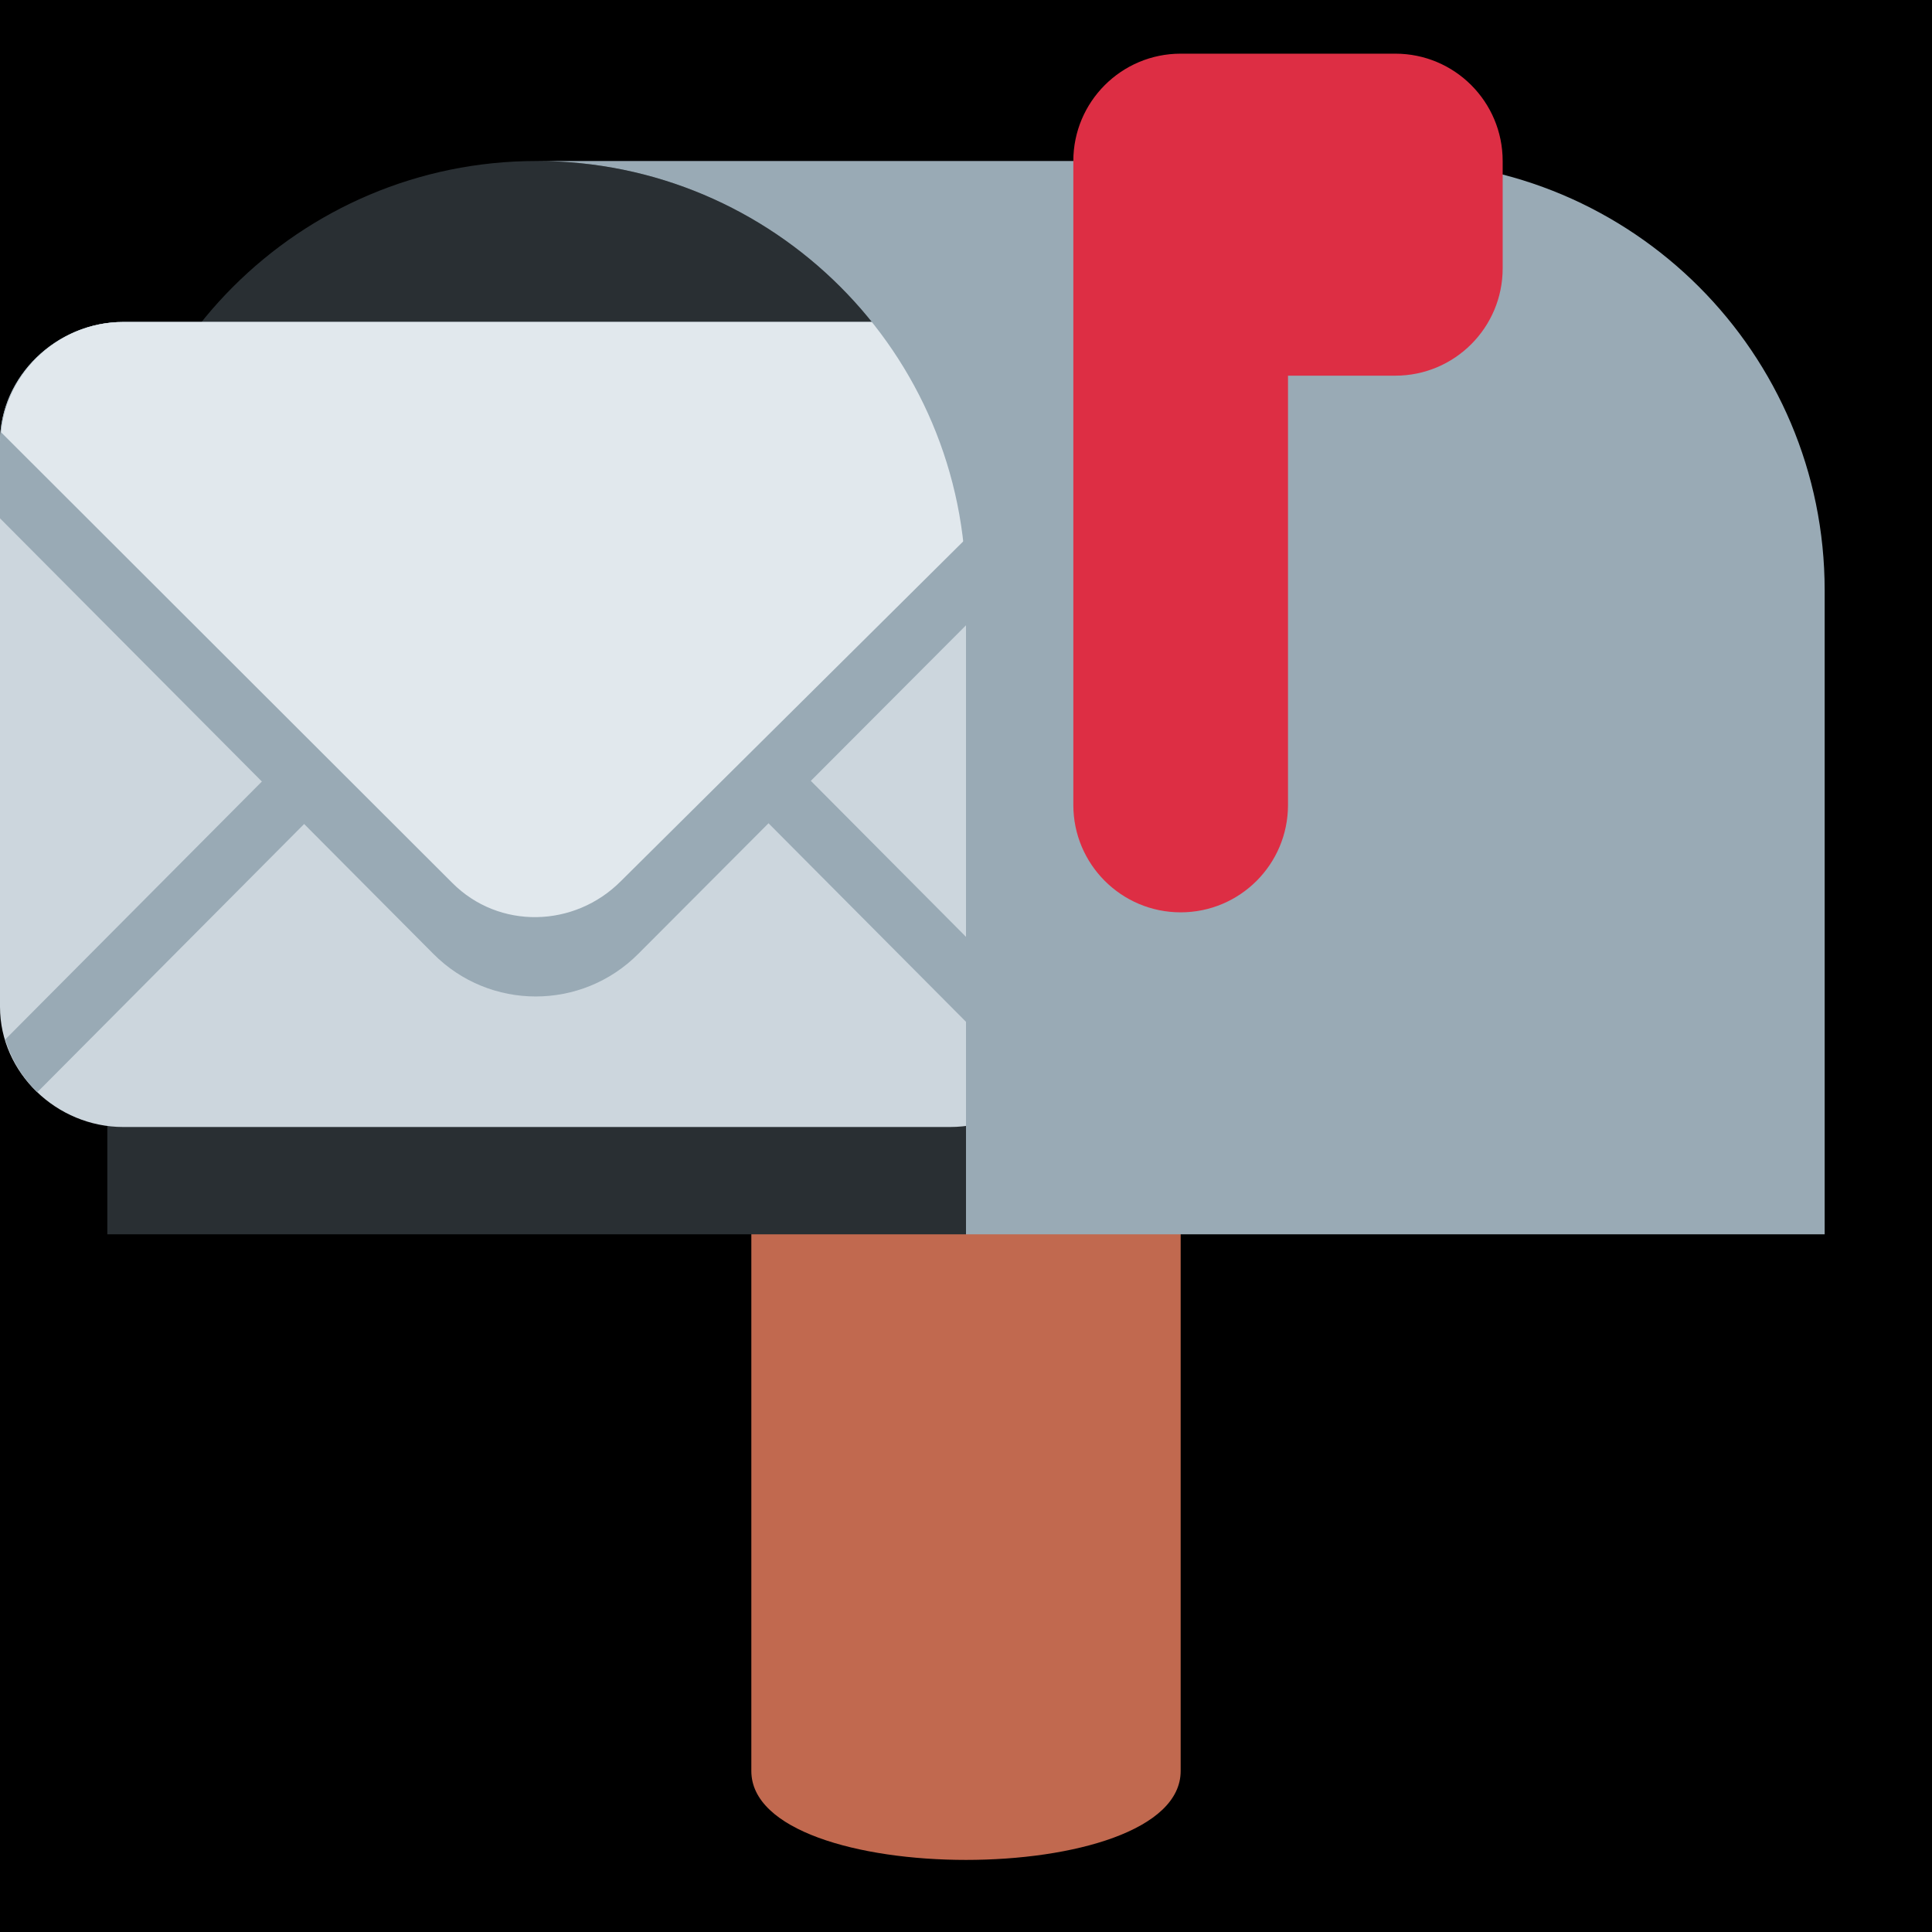 <?xml version="1.0" encoding="UTF-8" standalone="no"?><svg xmlns:dc="http://purl.org/dc/elements/1.1/" xmlns:cc="http://creativecommons.org/ns#" xmlns:rdf="http://www.w3.org/1999/02/22-rdf-syntax-ns#" xmlns:svg="http://www.w3.org/2000/svg" xmlns="http://www.w3.org/2000/svg" viewBox="0 0 45 45" style="enable-background:new 0 0 45 45;" xml:space="preserve" version="1.1" id="svg2"><rect width="100%" height="100%" fill="black"/><defs id="defs6"><clipPath id="clipPath16" clipPathUnits="userSpaceOnUse"><path id="path18" d="M 0,36 36,36 36,0 0,0 0,36 Z"/></clipPath></defs><g transform="matrix(1.25,0,0,-1.25,0,45)" id="g10"><g id="g12"><g clip-path="url(#clipPath16)" id="g14"><g transform="translate(22,3)" id="g20"><path id="path22" style="fill:#c1694f;fill-opacity:1;fill-rule:nonzero;stroke:none" d="m 0,0 c 0,-2.209 -8,-2.209 -8,0 l 0,10 c 0,2.209 1.791,4 4,4 2.209,0 4,-1.791 4,-4 L 0,0 Z"/></g><g transform="translate(10,33)" id="g24"><path id="path26" style="fill:#292f33;fill-opacity:1;fill-rule:nonzero;stroke:none" d="m 0,0 c -4.418,0 -8,-3.582 -8,-8 l 0,-12 16,0 0,12 C 8,-3.582 4.419,0 0,0"/></g><g transform="translate(20,17.239)" id="g28"><path id="path30" style="fill:#ccd6dd;fill-opacity:1;fill-rule:nonzero;stroke:none" d="m 0,0 c 0,-1.236 -1.065,-2.239 -2.293,-2.239 l -15.414,0 C -18.936,-2.239 -20,-1.236 -20,0 l 0,10.521 c 0,1.237 1.064,2.24 2.293,2.24 l 15.414,0 C -1.065,12.761 0,11.758 0,10.521 L 0,0 Z"/></g><g transform="translate(6.637,23.204)" id="g32"><path id="path34" style="fill:#99aab5;fill-opacity:1;fill-rule:nonzero;stroke:none" d="m 0,0 -6.538,-6.572 c 0.113,-0.376 0.316,-0.716 0.596,-0.984 l 6.729,6.764 C 1.003,-0.573 1.003,-0.219 0.787,0 0.568,0.219 0.217,0.219 0,0"/></g><g transform="translate(13.364,23.204)" id="g36"><path id="path38" style="fill:#99aab5;fill-opacity:1;fill-rule:nonzero;stroke:none" d="m 0,0 c -0.218,0.219 -0.569,0.219 -0.787,0 -0.217,-0.219 -0.217,-0.573 0,-0.792 l 6.728,-6.764 c 0.28,0.268 0.483,0.608 0.596,0.984 L 0,0 Z"/></g><g transform="translate(17.707,30)" id="g40"><path id="path42" style="fill:#99aab5;fill-opacity:1;fill-rule:nonzero;stroke:none" d="m 0,0 -15.414,0 c -1.229,0 -2.293,-1.003 -2.293,-2.239 l 0,-1.419 8.073,-8.114 c 1.052,-1.061 2.768,-1.061 3.822,0 l 8.105,8.126 0,1.407 C 2.293,-1.003 1.228,0 0,0"/></g><g transform="translate(17.707,30)" id="g44"><path id="path46" style="fill:#e1e8ed;fill-opacity:1;fill-rule:nonzero;stroke:none" d="m 0,0 -15.414,0 c -1.166,0 -2.172,-0.906 -2.273,-2.055 l 8.407,-8.396 c 0.869,-0.874 2.277,-0.84 3.145,0.035 l 8.41,8.346 C 2.182,-0.914 1.17,0 0,0"/></g><g transform="translate(26,33)" id="g48"><path id="path50" style="fill:#99aab5;fill-opacity:1;fill-rule:nonzero;stroke:none" d="m 0,0 -16,0 c 4.419,0 8,-3.582 8,-8 l 0,-12 8,0 8,0 0,12 C 8,-3.582 4.418,0 0,0"/></g><g transform="translate(26,35)" id="g52"><path id="path54" style="fill:#dd2e44;fill-opacity:1;fill-rule:nonzero;stroke:none" d="m 0,0 -4,0 c -1.104,0 -2,-0.896 -2,-2 l 0,-2 0,-10 c 0,-1.104 0.896,-2 2,-2 1.105,0 2,0.896 2,2 l 0,8 2,0 c 1.105,0 2,0.896 2,2 l 0,2 C 2,-0.896 1.105,0 0,0"/></g></g></g></g></svg>
